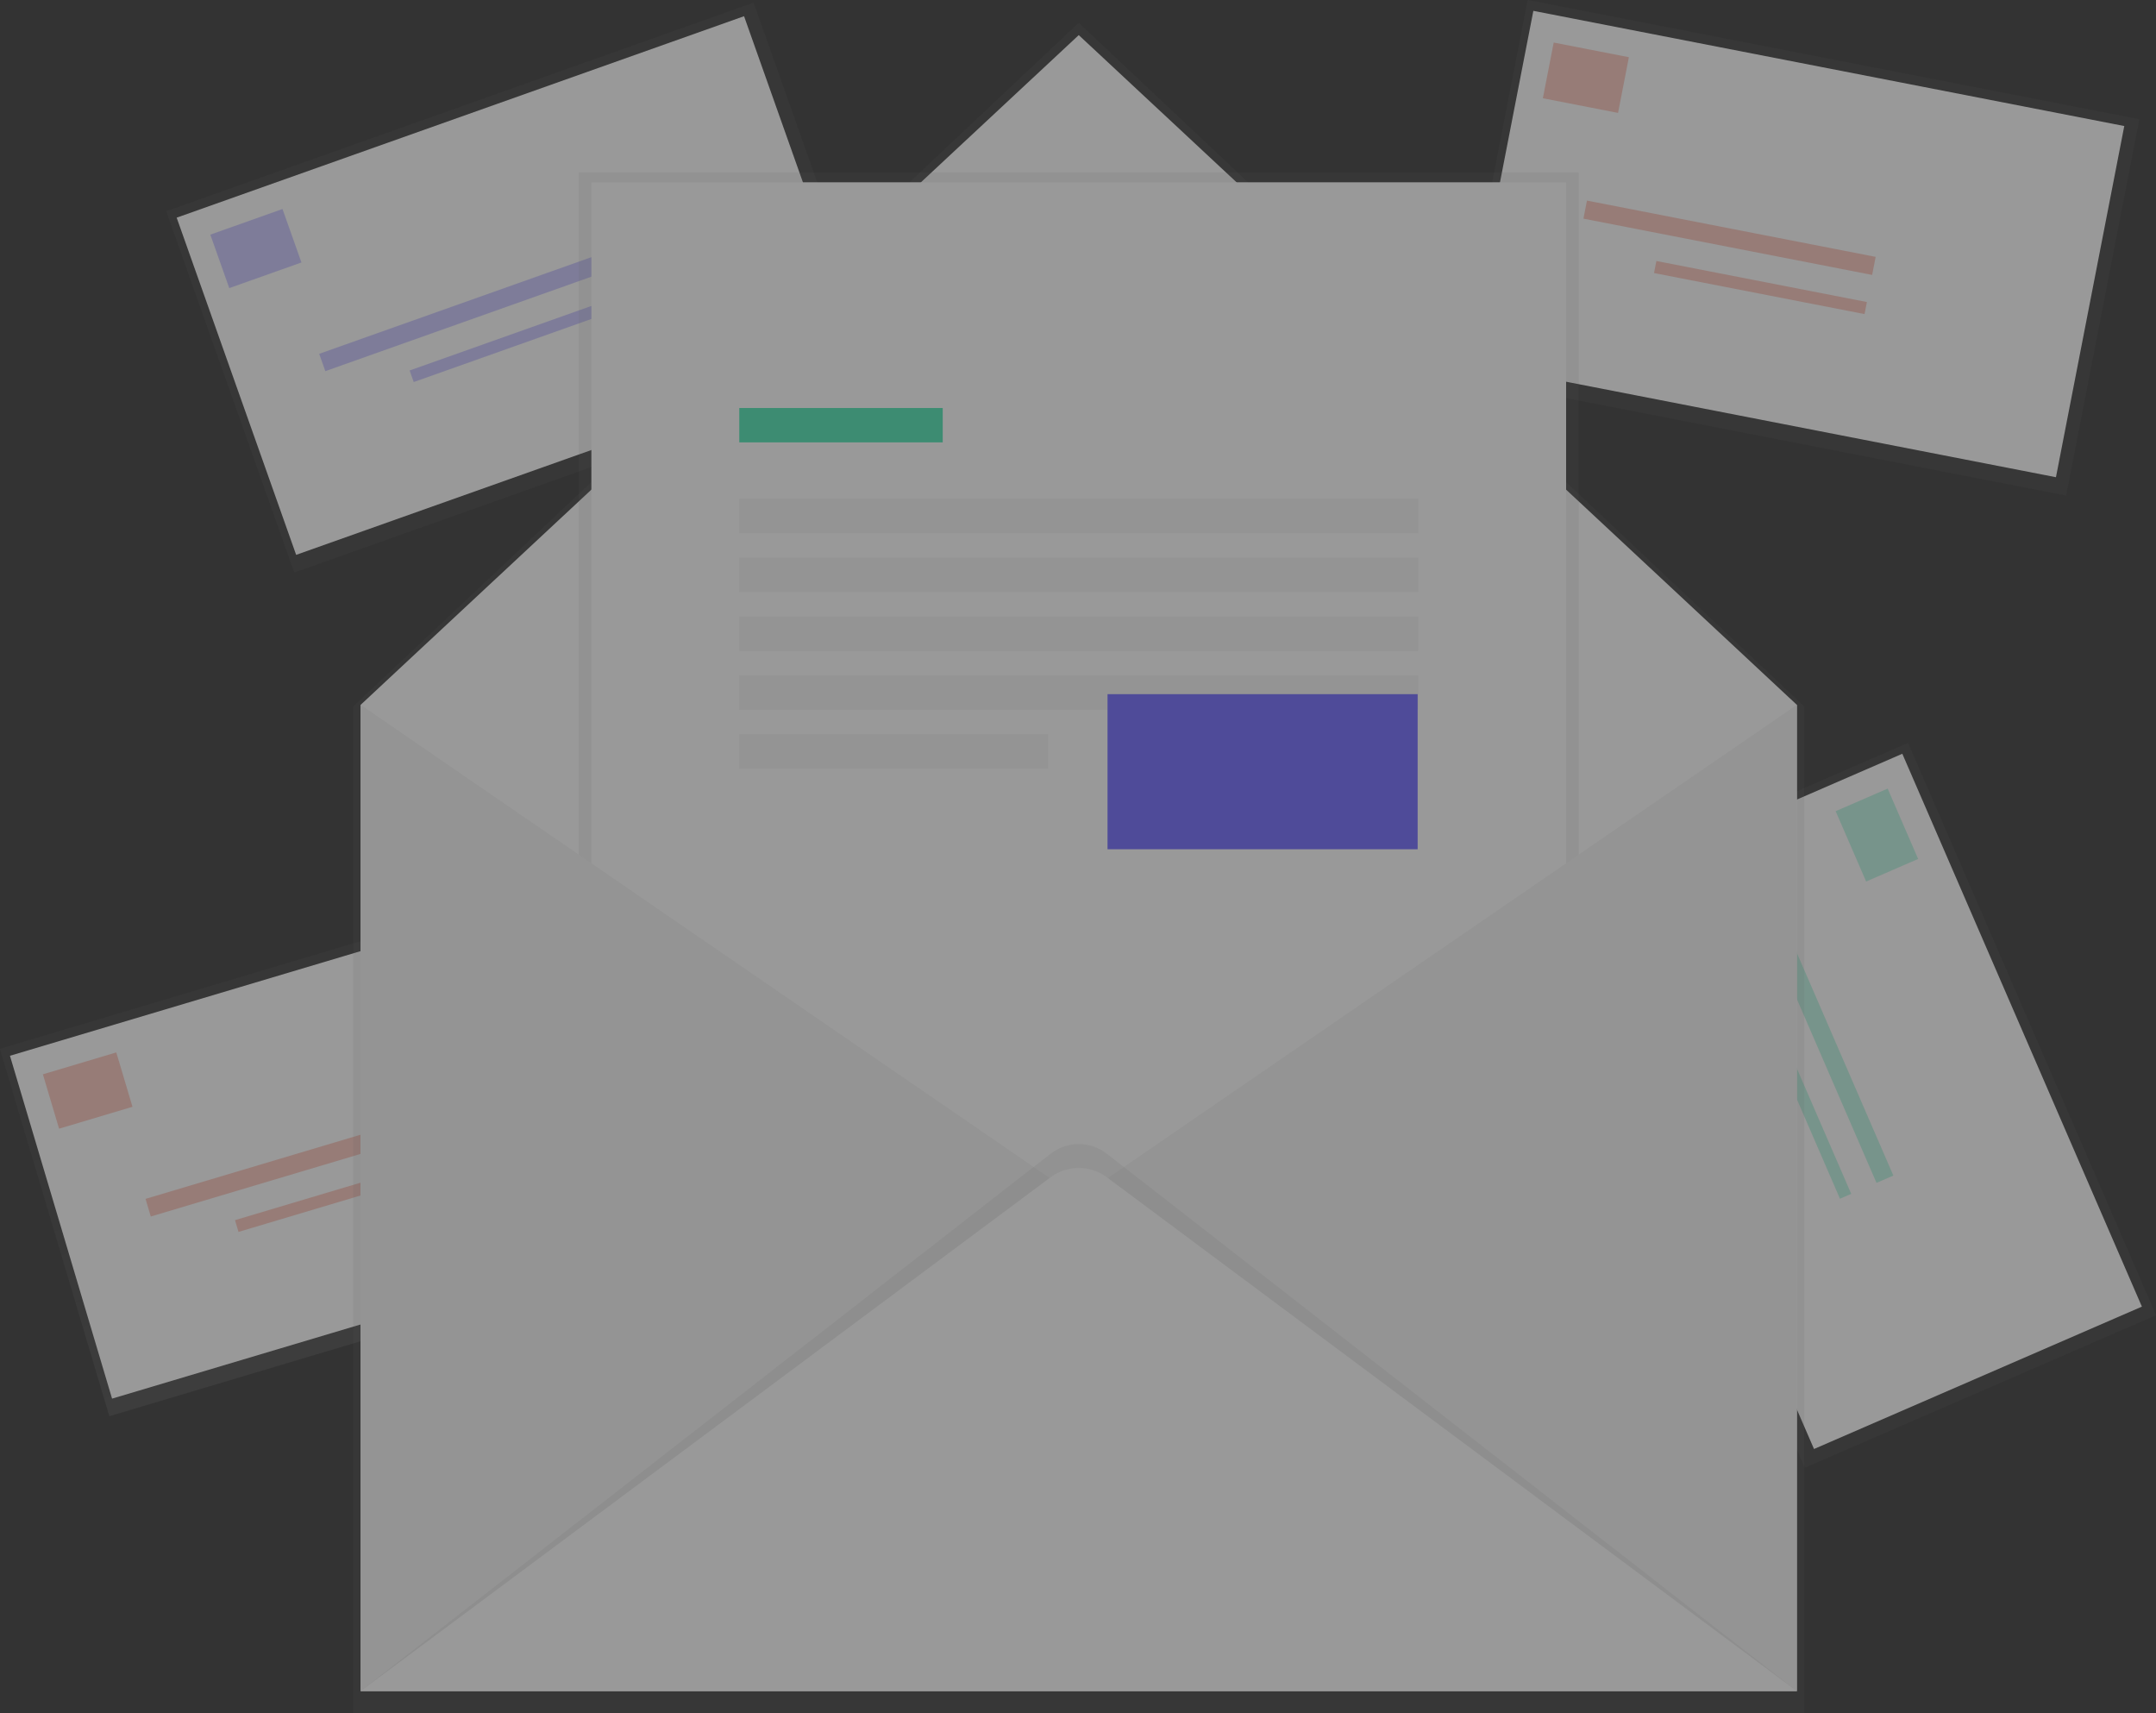 <svg width="292" height="232" viewBox="0 0 292 232" fill="none" xmlns="http://www.w3.org/2000/svg">
<rect x="0" y="0" width="292" height="232" fill="#333333" stroke="none"/>
<g opacity="0.5">
<g clip-path="url(#clip0)">
<path d="M80.868 117.898L-0.011 142.029L14.807 191.776L95.686 167.645L80.868 117.898Z" fill="url(#paint0_linear)"/>
<path d="M79.486 119.654L1.349 142.967L15.178 189.395L93.315 166.081L79.486 119.654Z" fill="white"/>
<g opacity="0.6">
<path opacity="0.6" d="M8.002 152.84L17.942 149.875L15.749 142.512L5.809 145.478L8.002 152.84Z" fill="#F55F44"/>
<path opacity="0.6" d="M20.422 164.732L58.596 153.343L57.885 150.956L19.711 162.346L20.422 164.732Z" fill="#F55F44"/>
<path opacity="0.6" d="M32.303 166.818L60.137 158.513L59.663 156.921L31.828 165.226L32.303 166.818Z" fill="#F55F44"/>
</g>
<path d="M206.903 0.001L196.988 50.955L279.828 67.101L289.743 16.148L206.903 0.001Z" fill="url(#paint1_linear)"/>
<path d="M207.671 1.469L198.418 49.023L278.45 64.622L287.703 17.068L207.671 1.469Z" fill="white"/>
<g opacity="0.6">
<path opacity="0.6" d="M208.96 13.304L219.142 15.288L220.609 7.747L210.428 5.763L208.96 13.304Z" fill="#F55F44"/>
<path opacity="0.6" d="M214.456 29.608L253.555 37.229L254.031 34.785L214.932 27.164L214.456 29.608Z" fill="#F55F44"/>
<path opacity="0.6" d="M224.016 36.974L252.526 42.53L252.843 40.9L224.333 35.343L224.016 36.974Z" fill="#F55F44"/>
</g>
<path d="M258.419 100.606L210.836 121.264L244.421 198.756L292.004 178.098L258.419 100.606Z" fill="url(#paint2_linear)"/>
<path d="M257.642 102.071L213.234 121.35L245.682 196.215L290.089 176.936L257.642 102.071Z" fill="white"/>
<g opacity="0.6">
<path opacity="0.6" d="M248.614 109.846L252.742 119.37L259.785 116.313L255.657 106.789L248.614 109.846Z" fill="#47E6B1"/>
<path opacity="0.6" d="M238.294 123.605L254.146 160.18L256.429 159.189L240.577 122.614L238.294 123.605Z" fill="#47E6B1"/>
<path opacity="0.6" d="M237.64 135.657L249.198 162.327L250.721 161.665L239.163 134.996L237.64 135.657Z" fill="#47E6B1"/>
</g>
<path d="M102.061 0.364L22.52 28.602L39.859 77.526L119.4 49.288L102.061 0.364Z" fill="url(#paint3_linear)"/>
<path d="M100.772 2.195L23.928 29.475L40.11 75.135L116.954 47.854L100.772 2.195Z" fill="white"/>
<g opacity="0.6">
<path opacity="0.6" d="M31.051 39.013L40.827 35.543L38.261 28.302L28.485 31.773L31.051 39.013Z" fill="#6C63FF"/>
<path opacity="0.6" d="M44.062 50.259L81.604 36.932L80.772 34.584L43.23 47.912L44.062 50.259Z" fill="#6C63FF"/>
<path opacity="0.6" d="M56.033 51.735L83.407 42.017L82.852 40.451L55.478 50.169L56.033 51.735Z" fill="#6C63FF"/>
</g>
<path d="M146.102 3.091L47.842 95.672V232H244.359V95.672L146.102 3.091Z" fill="url(#paint4_linear)"/>
<path d="M243.363 229.009H48.838V95.45L146.102 4.753L243.363 95.45V229.009Z" fill="white"/>
<path d="M213.818 23.357H78.383V182.828H213.818V23.357Z" fill="url(#paint5_linear)"/>
<path d="M212.108 24.686H80.094V182.828H212.108V24.686Z" fill="white"/>
<path d="M48.838 95.45L146.102 162.23L48.838 229.009V95.45Z" fill="#F5F5F5"/>
<path d="M243.363 95.45L146.102 162.23L243.363 229.009V95.45Z" fill="#F5F5F5"/>
<path d="M48.838 229.006L142.283 156.242C143.37 155.385 144.713 154.92 146.097 154.92C147.481 154.92 148.825 155.385 149.912 156.242L243.363 229.006H48.838Z" fill="url(#paint6_linear)"/>
<path d="M48.838 229.006L142.283 159.42C143.385 158.6 144.723 158.156 146.097 158.156C147.472 158.156 148.809 158.6 149.912 159.42L243.363 229.006H48.838Z" fill="white"/>
<path d="M127.678 55.25H100.125V59.902H127.678V55.25Z" fill="#47E6B1"/>
<path d="M192.077 67.545H100.125V72.197H192.077V67.545Z" fill="#F5F5F5"/>
<path d="M192.077 75.516H100.125V80.168H192.077V75.516Z" fill="#F5F5F5"/>
<path d="M192.077 83.491H100.125V88.143H192.077V83.491Z" fill="#F5F5F5"/>
<path d="M192.077 91.463H100.125V96.115H192.077V91.463Z" fill="#F5F5F5"/>
<path d="M141.951 99.438H100.125V104.09H141.951V99.438Z" fill="#F5F5F5"/>
<path d="M192 94H150V115H192V94Z" fill="#6C63FF"/>
</g>
</g>
<defs>
<linearGradient id="paint0_linear" x1="55.247" y1="179.71" x2="40.406" y2="129.97" gradientUnits="userSpaceOnUse">
<stop stop-color="#808080" stop-opacity="0.25"/>
<stop offset="0.54" stop-color="#808080" stop-opacity="0.12"/>
<stop offset="1" stop-color="#808080" stop-opacity="0.1"/>
</linearGradient>
<linearGradient id="paint1_linear" x1="6297.63" y1="14786.4" x2="8796.77" y2="1964.22" gradientUnits="userSpaceOnUse">
<stop stop-color="#808080" stop-opacity="0.25"/>
<stop offset="0.54" stop-color="#808080" stop-opacity="0.12"/>
<stop offset="1" stop-color="#808080" stop-opacity="0.1"/>
</linearGradient>
<linearGradient id="paint2_linear" x1="-30149.2" y1="26887.7" x2="-18171.3" y2="21696.4" gradientUnits="userSpaceOnUse">
<stop stop-color="#808080" stop-opacity="0.25"/>
<stop offset="0.54" stop-color="#808080" stop-opacity="0.12"/>
<stop offset="1" stop-color="#808080" stop-opacity="0.1"/>
</linearGradient>
<linearGradient id="paint3_linear" x1="-840.745" y1="12817.9" x2="-3526.44" y2="5252.75" gradientUnits="userSpaceOnUse">
<stop stop-color="#808080" stop-opacity="0.25"/>
<stop offset="0.54" stop-color="#808080" stop-opacity="0.12"/>
<stop offset="1" stop-color="#808080" stop-opacity="0.1"/>
</linearGradient>
<linearGradient id="paint4_linear" x1="85662.3" y1="158227" x2="85662.3" y2="2111.34" gradientUnits="userSpaceOnUse">
<stop stop-color="#808080" stop-opacity="0.25"/>
<stop offset="0.54" stop-color="#808080" stop-opacity="0.12"/>
<stop offset="1" stop-color="#808080" stop-opacity="0.1"/>
</linearGradient>
<linearGradient id="paint5_linear" x1="59081.8" y1="86888.7" x2="59081.8" y2="11120.9" gradientUnits="userSpaceOnUse">
<stop stop-color="#808080" stop-opacity="0.25"/>
<stop offset="0.54" stop-color="#808080" stop-opacity="0.12"/>
<stop offset="1" stop-color="#808080" stop-opacity="0.1"/>
</linearGradient>
<linearGradient id="paint6_linear" x1="116822" y1="58438.1" x2="116822" y2="42085" gradientUnits="userSpaceOnUse">
<stop stop-color="#808080" stop-opacity="0.25"/>
<stop offset="0.54" stop-color="#808080" stop-opacity="0.12"/>
<stop offset="1" stop-color="#808080" stop-opacity="0.1"/>
</linearGradient>
<clipPath id="clip0">
<rect width="292" height="232" fill="white"/>
</clipPath>
</defs>
</svg>
